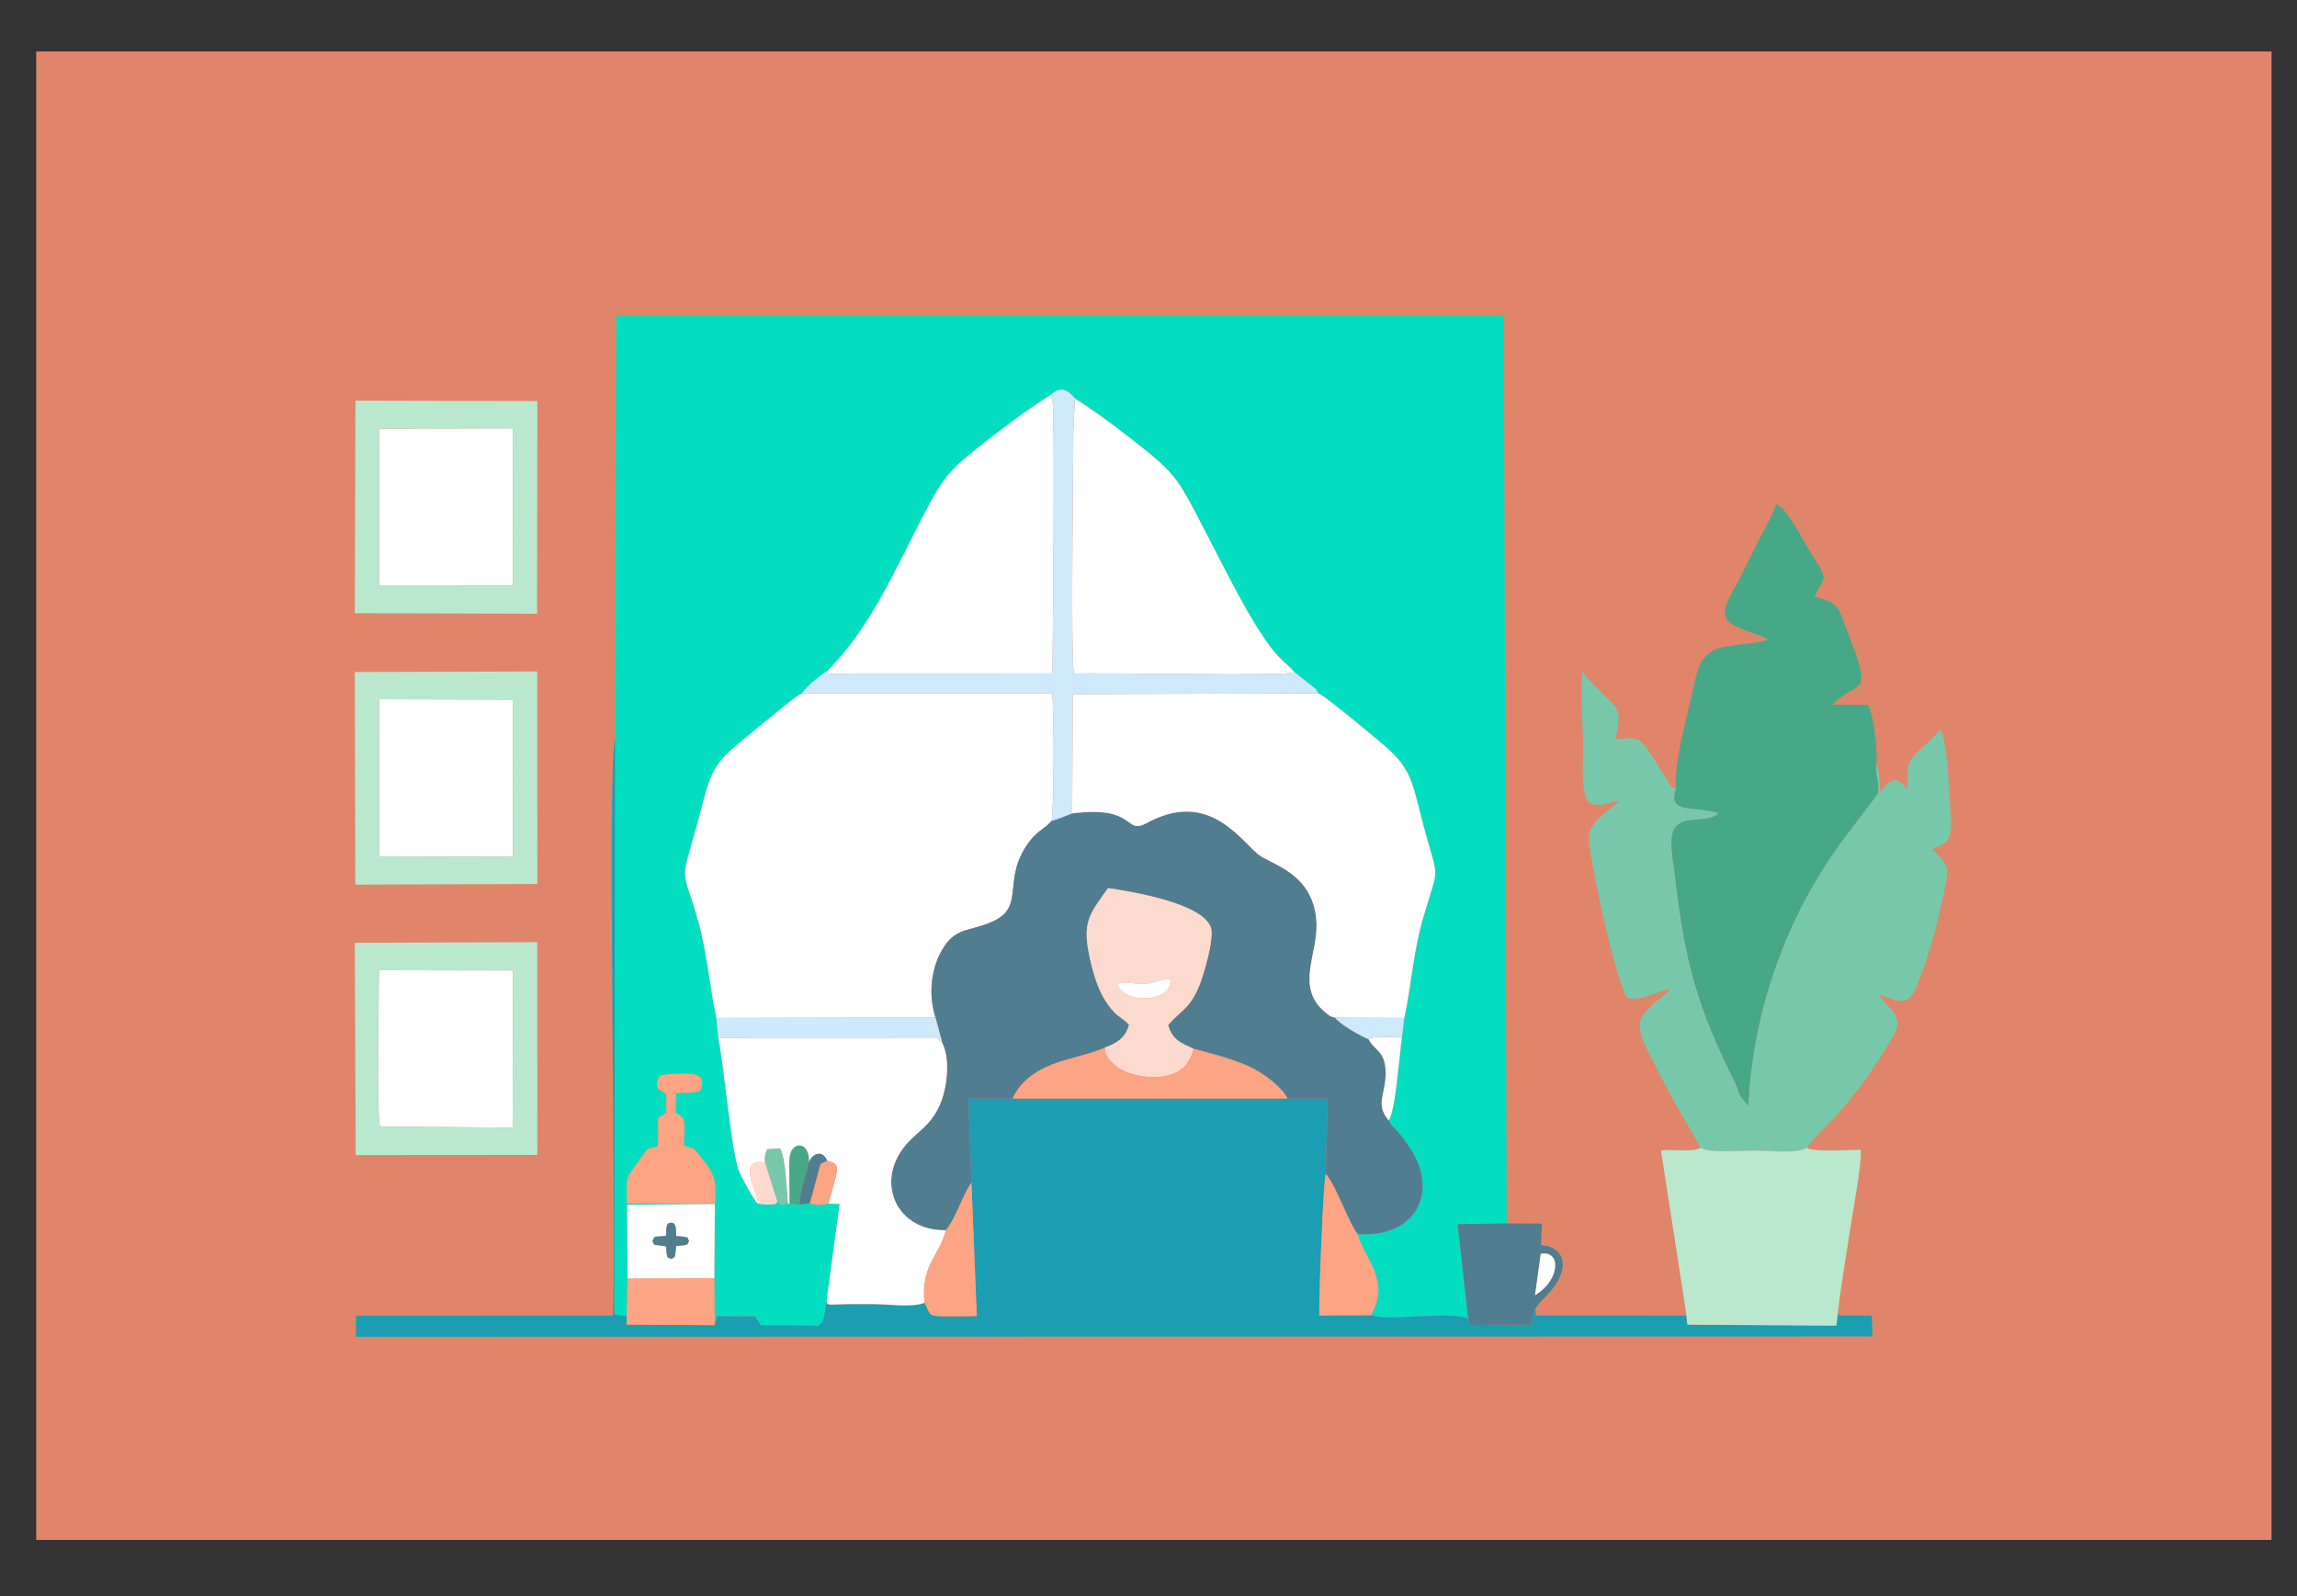 <?xml version="1.0" encoding="UTF-8"?>
<!DOCTYPE svg PUBLIC "-//W3C//DTD SVG 1.1//EN" "http://www.w3.org/Graphics/SVG/1.1/DTD/svg11.dtd">
<!-- Creator: CorelDRAW 2018 (64-Bit) -->
<svg xmlns="http://www.w3.org/2000/svg" xml:space="preserve" width="74.475mm" height="51.76mm" version="1.1" style="shape-rendering:geometricPrecision; text-rendering:geometricPrecision; image-rendering:optimizeQuality; fill-rule:evenodd; clip-rule:evenodd"
viewBox="0 0 7447.5 5176"
 xmlns:xlink="http://www.w3.org/1999/xlink">
 <rect x="0" y="0" width="7447.5" height="5176" fill="#333333" stroke="none"/>
 <defs>
  <style type="text/css">
   <![CDATA[
    .fil1 {fill:#03DEC0}
    .fil2 {fill:#1B9EB2}
    .fil6 {fill:#47A887}
    .fil4 {fill:#507D90}
    .fil5 {fill:#77C8AA}
    .fil7 {fill:#BAE8CE}
    .fil8 {fill:#CEE8FC}
    .fil0 {fill:#E08569}
    .fil10 {fill:#FCA484}
    .fil9 {fill:#FDDACE}
    .fil3 {fill:white}
   ]]>
  </style>
 </defs>
 <g id="Layer_x0020_1">
  <rect class="fil0" x="117.51" y="166.73" width="7247.5" height="4826"/>
  <path class="fil1" d="M2137.67 3488.22c25.54,-7.69 61.93,-7.65 92.75,-6.62 42.69,1.42 53.52,15.65 40.48,54.1 -27.48,10.12 -47.01,6.46 -79.28,7.77l-1.14 63.94c31.35,21.19 30.16,11.65 26.59,105.81 24.51,14.32 20.25,-2.82 42.8,23.04 70.19,80.45 58.5,99.55 59.26,165.68l-287.53 -0.38c5.37,-96.87 -16.34,-60.93 55.26,-159.42 16.69,-22.95 11.47,-17.34 46.33,-25.29 4.82,-115.29 -13.35,-79.67 27.56,-109.43l0.11 -59.52c-30.11,-20.56 -39.04,-17.53 -23.19,-59.68zm-143.37 -1091.37l-2.63 1862.37c7.65,2.57 -1.84,2.38 19.6,6.17 1.16,0.2 18.51,1.37 20.5,1.48l2.97 -121.32 -1.4 -239.52 284.33 -2.43 -1.72 241.5 1.4 151.24 8.5 -29.18 122.25 0.9c1.07,1.3 2.4,1.84 2.85,4.19 0.58,3.05 4.72,6.89 5.7,8.31 6.58,9.58 4.86,8.43 11.29,16.17l178.43 0.78c45.25,-10.09 -37.04,18.33 16.42,-6.8 9.6,-4.51 15.09,-62.03 17.35,-75.14l42.26 -312.29 -35.73 -0.81c-25.42,4.1 -41.89,6.38 -61.1,-1.63l-32.9 4.7 -32.25 -2.67 -5.87 0.09c-23.76,2.92 -19.18,3.01 -33.95,-6.21 -12.58,9.53 6.22,6.03 -25.93,8.28 -12.23,0.86 -24.54,-1.21 -36.35,-2.42 -13.1,-7.04 -54.17,-87.35 -59.93,-100.11 -27.16,-60.23 -49.11,-338.95 -69.49,-437.83l-6.37 -64.32c-23.1,-110.68 -29.68,-211.6 -60.39,-319.57 -49.97,-175.65 -58.15,-107.54 -3.09,-303.66 37.04,-131.97 36.31,-184.5 125.04,-257.72 35.98,-29.7 66.82,-56.46 105.26,-86.6 26.12,-20.49 87.7,-74.68 111.23,-85.04 15.11,-23.8 55.62,-55.69 82.19,-72.94 136.97,-137.25 212.94,-313.94 310.46,-502.67 64.92,-125.65 85.88,-147.5 179.98,-222.69 60.35,-48.22 161.38,-124.84 233.69,-169.36 33.23,-30.68 55.41,-15.44 80.43,13.5 75.04,46.78 164.29,115.78 231.95,170.23 92.65,74.56 109.03,106.74 170.98,225.19 49.4,94.45 91.76,180.64 138.88,265.12 25.88,46.41 47.21,82.28 75.22,123.1 44.23,64.49 69.06,73.08 92.72,102.47 13.87,9.91 23.22,18.38 38.95,30.79 4.62,3.65 15.24,11.17 18.55,14.02 14.75,12.7 9.47,6.09 19.74,23.3 23.92,9.43 180.72,141 212.48,168.12 91.46,78.08 90.93,118.77 128.6,261.17 50,188.99 52.13,115.58 -1.35,299.57 -31.3,107.69 -37.8,214.19 -60.96,323.7l-7.63 63.82c-8.02,51.23 -21.1,240.38 -42.9,268.21 13.97,26.76 19.69,22.59 40.21,49.57 13.25,17.4 24.23,32.63 35.5,50.86 83.26,134.63 11.69,282 -177.09,268.12 26.14,85.62 108.77,153.91 43.08,263.08 54.87,21.24 258.07,-15.64 315.94,11.19l-33.97 -306.19 158.95 -2.5 -9.44 -2943.69 -2877.71 0.51 -3.73 1373.49z"/>
  <path class="fil2" d="M5959.66 4248.8l-5.65 49.18 -482.86 -3.22 -7.19 -57.44 3.12 28.2 -486.61 -0.28 -3 -22.07c-10.71,15.76 -7.62,26.49 -11.36,51.46l-199.11 1.08 -6.8 -20.48c-57.87,-26.83 -261.07,10.05 -315.94,-11.19l-166.69 1c-1.81,-52.7 12.84,-438.82 20.94,-458.97l6.44 -243.94 -130.42 -0.4 -891.48 0.01 -143.14 0.59 9.89 272.04 17.17 432.23c-36.13,1.31 -74.63,0.88 -110.97,0.93 -49.11,0.06 -39.69,-9.67 -58.58,-43.76 -37.97,16.26 -118,4.28 -165.69,4.28 -28.66,0 -57.43,-0.25 -86.08,0.07 -61.07,0.7 -63.95,7 -65.51,-12.55 -2.26,13.11 -7.75,70.63 -17.35,75.14 -53.46,25.13 28.83,-3.29 -16.42,6.8l-178.43 -0.78c-6.43,-7.74 -4.71,-6.59 -11.29,-16.17 -0.98,-1.42 -5.12,-5.26 -5.7,-8.31 -0.45,-2.35 -1.78,-2.89 -2.85,-4.19l-122.25 -0.9 -8.5 29.18 -285.84 -1.64 0.26 -27.83c-1.99,-0.11 -19.34,-1.28 -20.5,-1.48 -21.44,-3.79 -11.95,-3.6 -19.6,-6.17l2.63 -1862.37c-26.32,60.46 5.25,1633.93 -7.44,1868.63l-832.76 0.34 -0.18 68.26 4917.27 -1.16 -2.07 -67.38 -102.19 -0.23c-8.81,-10.13 -7.33,14.74 -7.27,-16.51z"/>
  <path class="fil3" d="M2322.53 3300.35l710.5 -1.57c-23.67,-74.15 -14.09,-156.26 20.21,-216.73 43.89,-77.37 85.62,-59.16 164.25,-93.87 112.41,-49.62 24.51,-139.1 124.71,-265.58 22.81,-28.79 50.31,-39.61 67.13,-61.04 8.89,-43.69 8.41,-362.68 2.07,-413.81l-810.82 0.01c-23.53,10.36 -85.11,64.55 -111.23,85.04 -38.44,30.14 -69.28,56.9 -105.26,86.6 -88.73,73.22 -88,125.75 -125.04,257.72 -55.06,196.12 -46.88,128.01 3.09,303.66 30.71,107.97 37.29,208.89 60.39,319.57z"/>
  <path class="fil4" d="M3409.33 2661.56c-16.82,21.43 -44.32,32.25 -67.13,61.04 -100.2,126.48 -12.3,215.96 -124.71,265.58 -78.63,34.71 -120.36,16.5 -164.25,93.87 -34.3,60.47 -43.88,142.58 -20.21,216.73l22.52 83.78c27.34,54.52 14.07,150.53 -9.21,201.46 -32.33,70.76 -75.09,85.13 -112.7,131.85 -95.81,118.97 -27.43,274.88 133.21,272.84 33.58,-41.12 51.84,-110.19 82.95,-154.34l-9.89 -272.04 143.14 -0.59c24.26,-52.02 65.65,-85.08 126.88,-110 51.84,-21.1 131.26,-34.39 172.8,-55.74 38,-12.94 66.6,-32.04 77.79,-72.91 -14.71,-17.6 -32.53,-25.43 -47.48,-40.55 -10.81,-10.92 -24.85,-30.29 -33.78,-45.44 -20.04,-33.99 -33.5,-77.72 -43.77,-121.8 -29.22,-125.38 -5.12,-148.06 56.89,-235.91 75.44,10.64 310.44,49.47 334.14,129.34 10.61,35.76 -24.26,154.33 -38.04,187.28 -32.34,77.26 -58.59,78.41 -100.81,127.08 13.4,48.87 40.83,57.83 82.64,77.42 56.19,13.94 129.43,34.42 177.4,56.08 48.01,21.67 108.69,67.89 126.82,105.14l130.42 0.4 -6.44 243.94c34.56,39.57 69.62,148.46 102.67,194.89 188.78,13.88 260.35,-133.49 177.09,-268.12 -11.27,-18.23 -22.25,-33.46 -35.5,-50.86 -20.52,-26.98 -26.24,-22.81 -40.21,-49.57 -42.94,-50.8 -12.61,-80.04 -10.07,-144.27 3.2,-81.04 -35.25,-79.68 -55.65,-119.14 -21.81,-7.81 -95.37,-49.36 -108.02,-69.63 -16.72,-3.83 -18.69,-6.28 -32.9,-18.21 -98.75,-82.86 -19.93,-190.11 -27.81,-295.44 -12.01,-160.65 -153.95,-183.63 -192.39,-218.61 -66.54,-60.52 -166.6,-202.78 -357.48,-98.73 -74.18,40.42 -30.34,-58.16 -241.94,-31.16 -21.3,8.02 -45.4,18.76 -66.97,24.34z"/>
  <path class="fil5" d="M5513.57 3721.41c38.12,18.91 122.79,8.51 175.56,8.93 52.09,0.42 138.56,11.01 169.2,-9.17 41.16,-61.08 135.92,-115.77 279.02,-360.03 44.34,-75.69 -22.83,-90.49 -45.97,-137.16 71,23.89 94.71,43.59 125.97,-34.02 42.37,-105.17 61.04,-186.39 86.16,-297.93 20.82,-92.5 8.4,-88.43 -38.23,-137.6 33.28,-20.75 55.05,-15.74 59.75,-65.82 2.96,-31.47 -3.05,-79.65 -4.67,-112.74 -2.02,-41.18 -9.22,-184.43 -29.94,-212.13 -20.5,29.99 -46.52,47.58 -75.46,76.64 -40.06,40.24 -26.72,53.77 -31.9,119.94 -33.88,-53.12 -59.42,-28.38 -86.53,7.19 -4.38,-26.92 -0.02,-70.15 -13.28,-88.07 -5.54,30.78 13.87,64.71 4.07,95.29l-123.44 163.37c-48.67,68.81 -99.12,150.29 -140.23,236.35 -84.25,176.38 -143.88,380.05 -155.47,609.84l-22.59 -26.11c-5.25,-9.65 -7.49,-17.3 -11.5,-27.86 -8.98,-23.65 -16.68,-37.07 -27.18,-58.53 -117.33,-239.85 -148.78,-392.05 -179.44,-658.18 -4.78,-41.5 -22.37,-115.07 14.25,-141.13 37.13,-26.41 96.44,-3.54 131.26,-36.79 -94.84,-24.44 -164.99,1.64 -138.89,-78.23 -21.76,-8.4 -10.36,1.41 -26.48,-24.43l-53.14 -85.39c-33.7,-49.46 -43.02,-63.39 -115.88,-49.52 11.68,-78.65 22.81,-87.69 -28.93,-136.43 -16.04,-15.09 -73.13,-70.14 -78.7,-85.04 -8.34,45.51 0.2,168.89 2.09,220.42 2.02,55.05 -11.64,175.33 20.32,206.78 40.1,14.65 59.94,-3.52 96.87,-7.06 -32.77,33.33 -95.09,61.44 -98.71,117.69 -3.26,50.54 95.45,507.25 127.51,522.47 51.65,5.88 93.81,-22.73 137.38,-31.4 -25.99,31.29 -88.13,65.02 -98.42,105.52 -10.87,42.78 36.72,116.4 53.02,151.79 32.04,69.57 138.31,246.94 142.55,258.55z"/>
  <path class="fil6" d="M5434.09 2557.46c-26.1,79.87 44.05,53.79 138.89,78.23 -34.82,33.25 -94.13,10.38 -131.26,36.79 -36.62,26.06 -19.03,99.63 -14.25,141.13 30.66,266.13 62.11,418.33 179.44,658.18 10.5,21.46 18.2,34.88 27.18,58.53 4.01,10.56 6.25,18.21 11.5,27.86l22.59 26.11c11.59,-229.79 71.22,-433.46 155.47,-609.84 41.11,-86.06 91.56,-167.54 140.23,-236.35l123.44 -163.37c9.8,-30.58 -9.61,-64.51 -4.07,-95.29 5.19,-42.41 -7.29,-159.51 -26.32,-194.62l-115.53 -0.15c86.46,-89.06 136.2,-11.92 45.82,-244.62 -30.62,-78.85 -23.15,-81.41 -104.08,-106.63 40.14,-74.67 42.53,-53.81 -22.08,-157.4 -21.49,-34.46 -65.06,-125.17 -101.86,-142.25 -11.94,36.72 -43.39,91.24 -62.94,129.48 -20.74,40.57 -40.01,81.09 -61.33,123.61 -17.19,34.26 -65.62,96.46 -28.27,129.93 27.86,24.96 87.84,35.58 126.39,56.57 -25.53,13.74 -124.6,15.09 -165.16,30.32 -53.11,19.95 -63.02,61.1 -76.43,122.48 -17.47,79.9 -66.2,252.57 -57.37,331.3z"/>
  <path class="fil3" d="M3476.3 2637.22c211.6,-27 167.76,71.58 241.94,31.16 190.88,-104.05 290.94,38.21 357.48,98.73 38.44,34.98 180.38,57.96 192.39,218.61 7.88,105.33 -70.94,212.58 27.81,295.44 14.21,11.93 16.18,14.38 32.9,18.21l224.27 1.01c23.16,-109.51 29.66,-216.01 60.96,-323.7 53.48,-183.99 51.35,-110.58 1.35,-299.57 -37.67,-142.4 -37.14,-183.09 -128.6,-261.17 -31.76,-27.12 -188.56,-158.69 -212.48,-168.12l-796.16 2.92 -1.86 386.48z"/>
  <path class="fil3" d="M2458.32 3902.61c-2.11,-45.1 -72.45,-146.94 22.05,-133.86 -1.95,-18.97 1.28,-30.14 7.16,-42.39l41.59 -3.09c19.91,39.9 19.99,129.16 25.43,179.69l5.87 -0.09c1.09,-46.75 -3.66,-105.9 0.09,-150.3 4.41,-52.23 64.98,-55.67 62.17,16.27 12.67,-32.48 45.48,-39.88 58.96,-5.56 38.57,9.03 35.67,23.98 25.43,62.61 -6.85,25.88 -15.33,50.45 -20.4,76.58l35.73 0.81 -42.26 312.29c1.56,19.55 4.44,13.25 65.51,12.55 28.65,-0.32 57.42,-0.07 86.08,-0.07 47.69,0 127.72,11.98 165.69,-4.28 -11.77,-123.85 47.21,-148.02 69.43,-235.06 -160.64,2.04 -229.02,-153.87 -133.21,-272.84 37.61,-46.72 80.37,-61.09 112.7,-131.85 23.28,-50.93 36.55,-146.94 9.21,-201.46 -1.64,-1.55 -3.8,-3.54 -4.95,-4.64l-13.82 -13.85 -707.88 0.6c20.38,98.88 42.33,377.6 69.49,437.83 5.76,12.76 46.83,93.07 59.93,100.11z"/>
  <path class="fil3" d="M2682.77 2174.82c-5.29,16.37 36.66,8.79 76.19,8.62l653.14 -0.18c0.83,-11.07 8.61,-792.56 1.31,-877.23l-6.51 -25.93c-72.31,44.52 -173.34,121.14 -233.69,169.36 -94.1,75.19 -115.06,97.04 -179.98,222.69 -97.52,188.73 -173.49,365.42 -310.46,502.67z"/>
  <path class="fil3" d="M4197.08 2179.71c-23.66,-29.39 -48.49,-37.98 -92.72,-102.47 -28.01,-40.82 -49.34,-76.69 -75.22,-123.1 -47.12,-84.48 -89.48,-170.67 -138.88,-265.12 -61.95,-118.45 -78.33,-150.63 -170.98,-225.19 -67.66,-54.45 -156.91,-123.45 -231.95,-170.23 -0.97,1.35 -1.97,2.01 -2.21,4.45l-5.2 100.85c0.03,181.97 -8.66,675.15 1.4,785.05 93.94,-4.45 687.23,9.83 715.76,-4.24z"/>
  <path class="fil7" d="M5463.96 4237.32l7.19 57.44 482.86 3.22 5.65 -49.18c9.76,-86.59 26.52,-176.75 38.91,-263.15 7.57,-52.74 38.88,-212.43 34.27,-257.91 -34.76,-0.08 -156.65,8.73 -174.51,-6.57 -30.64,20.18 -117.11,9.59 -169.2,9.17 -52.77,-0.42 -137.44,9.98 -175.56,-8.93 -22.38,15.65 -93.12,3.54 -128.24,8.77l78.63 507.14z"/>
  <path class="fil3" d="M1232.88 3652.56l429.24 3.34 1.53 -509.39 -434.83 -0.93c-0.25,71.73 -8.56,478.33 4.06,506.98z"/>
  <polygon class="fil3" points="1229.02,2776.6 1663.01,2777.59 1663.57,2268.25 1229.32,2267.02 "/>
  <polygon class="fil3" points="1228.92,1899.22 1663.62,1898.38 1662.69,1388.84 1229.11,1390.02 "/>
  <path class="fil8" d="M3406.9 1280.1l6.51 25.93c7.3,84.67 -0.48,866.16 -1.31,877.23l-653.14 0.18c-39.53,0.17 -81.48,7.75 -76.19,-8.62 -26.57,17.25 -67.08,49.14 -82.19,72.94l810.82 -0.01c6.34,51.13 6.82,370.12 -2.07,413.81 21.57,-5.58 45.67,-16.32 66.97,-24.34l1.86 -386.48 796.16 -2.92c-10.27,-17.21 -4.99,-10.6 -19.74,-23.3 -3.31,-2.85 -13.93,-10.37 -18.55,-14.02 -15.73,-12.41 -25.08,-20.88 -38.95,-30.79 -28.53,14.07 -621.82,-0.21 -715.76,4.24 -10.06,-109.9 -1.37,-603.08 -1.4,-785.05l5.2 -100.85c0.24,-2.44 1.24,-3.1 2.21,-4.45 -25.02,-28.94 -47.2,-44.18 -80.43,-13.5z"/>
  <path class="fil7" d="M1229.32 2267.02l434.25 1.23 -0.56 509.34 -433.99 -0.99 0.3 -509.58zm-77.24 601.01l590.17 -2.01 -0.47 -689.1 -591.38 1.88 1.68 689.23z"/>
  <path class="fil7" d="M1229.11 1390.02l433.58 -1.18 0.93 509.54 -434.7 0.84 0.19 -509.2zm-78.71 598.07l590.95 1.7 0.92 -689.59 -589.69 -1.21 -2.18 689.1z"/>
  <path class="fil7" d="M1232.88 3652.56c-12.62,-28.65 -4.31,-435.25 -4.06,-506.98l434.83 0.93 -1.53 509.39 -429.24 -3.34zm-79.58 92.47l588.91 -0.45 -0.28 -690.08 -591.6 2.34 2.97 688.19z"/>
  <path class="fil9" d="M3622.71 3190.84c16.03,-11.42 63.02,0.99 88.65,-0.74 33.99,-2.29 55.14,-16.79 83.1,-15.97 10.12,74.45 -147.9,85.82 -171.75,16.71zm-39.98 205.16c-6.39,23.58 25.15,53.97 42.65,65.88 22.53,15.34 59.56,26.53 92.38,29.41 83.04,7.28 135.66,-22.25 152.55,-90.78 -41.81,-19.59 -69.24,-28.55 -82.64,-77.42 42.22,-48.67 68.47,-49.82 100.81,-127.08 13.78,-32.95 48.65,-151.52 38.04,-187.28 -23.7,-79.87 -258.7,-118.7 -334.14,-129.34 -62.01,87.85 -86.11,110.53 -56.89,235.91 10.27,44.08 23.73,87.81 43.77,121.8 8.93,15.15 22.97,34.52 33.78,45.44 14.95,15.12 32.77,22.95 47.48,40.55 -11.19,40.87 -39.79,59.97 -77.79,72.91z"/>
  <path class="fil10" d="M3283.05 3561.74l891.48 -0.01c-18.13,-37.25 -78.81,-83.47 -126.82,-105.14 -47.97,-21.66 -121.21,-42.14 -177.4,-56.08 -16.89,68.53 -69.51,98.06 -152.55,90.78 -32.82,-2.88 -69.85,-14.07 -92.38,-29.41 -17.5,-11.91 -49.04,-42.3 -42.65,-65.88 -41.54,21.35 -120.96,34.64 -172.8,55.74 -61.23,24.92 -102.62,57.98 -126.88,110z"/>
  <path class="fil4" d="M4995.56 4064.95c43.6,-7.4 55.4,28.56 40.91,67.17 -10.35,27.56 -32.58,50.25 -59.5,67.38l18.59 -134.55zm-235.36 210.28l6.8 20.48 199.11 -1.08c3.74,-24.97 0.65,-35.7 11.36,-51.46l19.43 -25.07c109.7,-101.82 75.52,-178.29 -0.55,-180.72l3.01 -70.43 -114.18 -0.41 -158.95 2.5 33.97 306.19z"/>
  <path class="fil10" d="M2191.62 3543.47c32.27,-1.31 51.8,2.35 79.28,-7.77 13.04,-38.45 2.21,-52.68 -40.48,-54.1 -30.82,-1.03 -67.21,-1.07 -92.75,6.62 -15.85,42.15 -6.92,39.12 23.19,59.68l-0.11 59.52c-40.91,29.76 -22.74,-5.86 -27.56,109.43 -34.86,7.95 -29.64,2.34 -46.33,25.29 -71.6,98.49 -49.89,62.55 -55.26,159.42l287.53 0.38c-0.76,-66.13 10.93,-85.23 -59.26,-165.68 -22.55,-25.86 -18.29,-8.72 -42.8,-23.04 3.57,-94.16 4.76,-84.62 -26.59,-105.81l1.14 -63.94z"/>
  <path class="fil3" d="M2216.8 4009.5c20.26,6.96 7.79,-4 17.24,14.49 -7.94,13.36 -1.1,12.51 -41.85,15.31 -4.58,42.16 -1.15,33.14 -15.28,42.14 -12.75,-5.94 -14.76,3.52 -17.51,-40.77 -43.83,-7.5 -34.66,1.62 -43.72,-16.68 8.98,-20.74 1.98,-11.61 43.59,-17.2 1.8,-25.02 -1.32,-43.18 17.64,-42.3 18.62,0.86 13.53,26.59 15.56,43.22 3.24,0.22 23.27,1.43 24.33,1.79zm-182.06 136.05l281.21 -0.45 1.72 -241.5 -284.33 2.43 1.4 239.52z"/>
  <path class="fil10" d="M4444.26 4264.04c65.69,-109.17 -16.94,-177.46 -43.08,-263.08 -33.05,-46.43 -68.11,-155.32 -102.67,-194.89 -8.1,20.15 -22.75,406.27 -20.94,458.97l166.69 -1z"/>
  <path class="fil8" d="M2328.9 3364.67l707.88 -0.6 13.82 13.85c1.15,1.1 3.31,3.09 4.95,4.64l-22.52 -83.78 -710.5 1.57 6.37 64.32z"/>
  <path class="fil10" d="M3066.85 3988.71c-22.22,87.04 -81.2,111.21 -69.43,235.06 18.89,34.09 9.47,43.82 58.58,43.76 36.34,-0.05 74.84,0.38 110.97,-0.93l-17.17 -432.23c-31.11,44.15 -49.37,113.22 -82.95,154.34z"/>
  <polygon class="fil10" points="2031.77,4266.87 2031.51,4294.7 2317.35,4296.34 2315.95,4145.1 2034.74,4145.55 "/>
  <path class="fil3" d="M4502.56 3632.41c21.8,-27.83 34.88,-216.98 42.9,-268.21 -25.83,-0.16 -90.95,-6.88 -108.62,4.8 20.4,39.46 58.85,38.1 55.65,119.14 -2.54,64.23 -32.87,93.47 10.07,144.27z"/>
  <path class="fil8" d="M4436.84 3369c17.67,-11.68 82.79,-4.96 108.62,-4.8l7.63 -63.82 -224.27 -1.01c12.65,20.27 86.21,61.82 108.02,69.63z"/>
  <path class="fil6" d="M2560.42 3902.87l32.25 2.67c-1.27,-34.82 22.81,-102.2 30.01,-136.7 2.81,-71.94 -57.76,-68.5 -62.17,-16.27 -3.75,44.4 1,103.55 -0.09,150.3z"/>
  <path class="fil5" d="M2480.37 3768.75l40.23 128c14.77,9.22 10.19,9.13 33.95,6.21 -5.44,-50.53 -5.52,-139.79 -25.43,-179.69l-41.59 3.09c-5.88,12.25 -9.11,23.42 -7.16,42.39z"/>
  <path class="fil10" d="M2625.57 3900.84c19.21,8.01 35.68,5.73 61.1,1.63 5.07,-26.13 13.55,-50.7 20.4,-76.58 10.24,-38.63 13.14,-53.58 -25.43,-62.61l-21.34 10.06 -34.73 127.5z"/>
  <path class="fil9" d="M2458.32 3902.61c11.81,1.21 24.12,3.28 36.35,2.42 32.15,-2.25 13.35,1.25 25.93,-8.28l-40.23 -128c-94.5,-13.08 -24.16,88.76 -22.05,133.86z"/>
  <path class="fil3" d="M3622.71 3190.84c23.85,69.11 181.87,57.74 171.75,-16.71 -27.96,-0.82 -49.11,13.68 -83.1,15.97 -25.63,1.73 -72.62,-10.68 -88.65,0.74z"/>
  <path class="fil4" d="M2622.68 3768.84c-7.2,34.5 -31.28,101.88 -30.01,136.7l32.9 -4.7 34.73 -127.5 21.34 -10.06c-13.48,-34.32 -46.29,-26.92 -58.96,5.56z"/>
  <path class="fil4" d="M2159.27 4006.79c-41.61,5.59 -34.61,-3.54 -43.59,17.2 9.06,18.3 -0.11,9.18 43.72,16.68 2.75,44.29 4.76,34.83 17.51,40.77 14.13,-9 10.7,0.02 15.28,-42.14 40.75,-2.8 33.91,-1.95 41.85,-15.31 -9.45,-18.49 3.02,-7.53 -17.24,-14.49 -1.06,-0.36 -21.09,-1.57 -24.33,-1.79 -2.03,-16.63 3.06,-42.36 -15.56,-43.22 -18.96,-0.88 -15.84,17.28 -17.64,42.3z"/>
  <path class="fil3" d="M4976.97 4199.5c26.92,-17.13 49.15,-39.82 59.5,-67.38 14.49,-38.61 2.69,-74.57 -40.91,-67.17l-18.59 134.55z"/>
 </g>
</svg>
